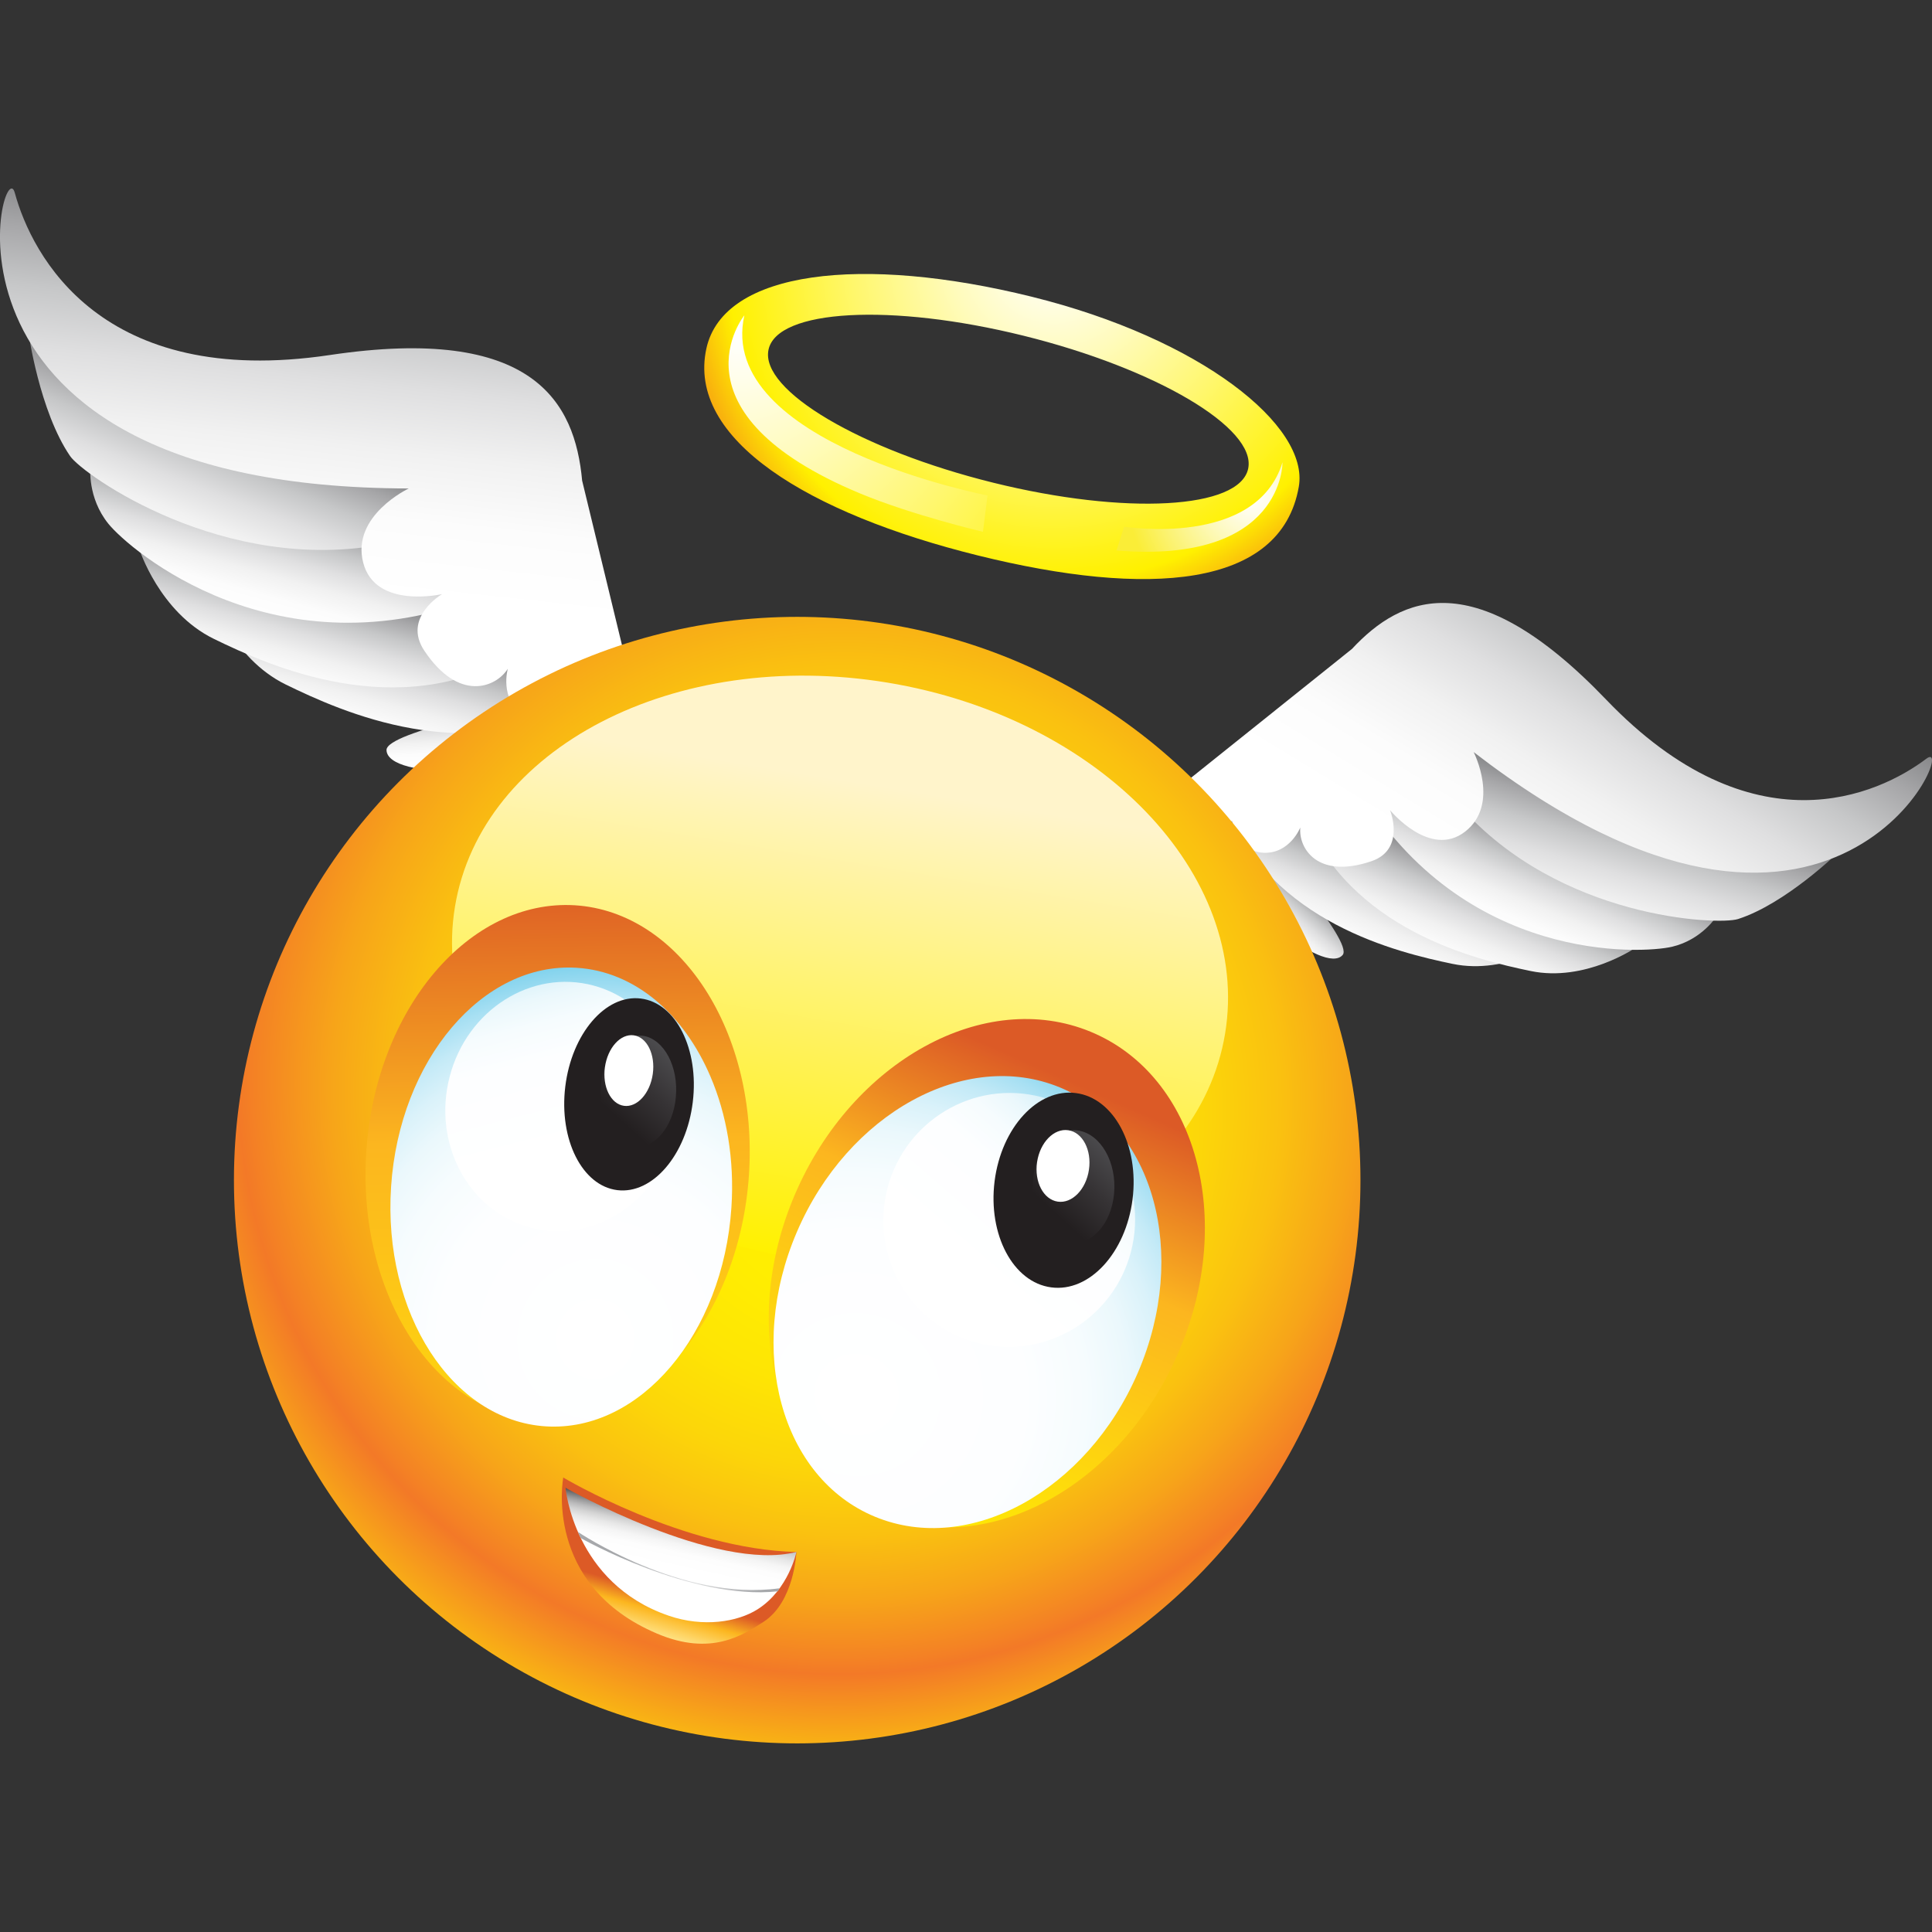 <?xml version="1.0" encoding="utf-8"?>
<!-- Generator: Adobe Illustrator 15.1.0, SVG Export Plug-In . SVG Version: 6.00 Build 0)  -->
<!DOCTYPE svg PUBLIC "-//W3C//DTD SVG 1.1//EN" "http://www.w3.org/Graphics/SVG/1.1/DTD/svg11.dtd">
<svg version="1.1" id="Layer_1" xmlns="http://www.w3.org/2000/svg" xmlns:xlink="http://www.w3.org/1999/xlink" x="0px" y="0px"
	 width="35px" height="35px" viewBox="0 0 35 35" enable-background="new 0 0 35 35" xml:space="preserve">
<rect x="0" y="0" width="35" height="35" fill="#333333" stroke="none"/>
<g>
	<g>
		
			<linearGradient id="SVGID_1_" gradientUnits="userSpaceOnUse" x1="-139.346" y1="1299.649" x2="-139.474" y2="1298.555" gradientTransform="matrix(0.364 0.931 -0.931 0.364 1281.852 -327.347)">
			<stop  offset="0" style="stop-color:#FFFFFF"/>
			<stop  offset="0.184" style="stop-color:#FCFCFC"/>
			<stop  offset="0.344" style="stop-color:#F1F1F1"/>
			<stop  offset="0.494" style="stop-color:#DFDFE0"/>
			<stop  offset="0.638" style="stop-color:#C6C7C8"/>
			<stop  offset="0.779" style="stop-color:#A6A6A8"/>
			<stop  offset="0.914" style="stop-color:#7F8082"/>
			<stop  offset="1" style="stop-color:#626366"/>
		</linearGradient>
		<path fill="url(#SVGID_1_)" d="M21.349,15.043c0,0,0.43,1.479,0.038,1.667s-0.954-1.048-0.652-2.145L21.349,15.043z"/>
		
			<linearGradient id="SVGID_2_" gradientUnits="userSpaceOnUse" x1="-175.544" y1="1136.277" x2="-175.691" y2="1135.02" gradientTransform="matrix(0.509 0.861 -0.861 0.509 1088.408 -411.426)">
			<stop  offset="0" style="stop-color:#FFFFFF"/>
			<stop  offset="0.184" style="stop-color:#FCFCFC"/>
			<stop  offset="0.344" style="stop-color:#F1F1F1"/>
			<stop  offset="0.494" style="stop-color:#DFDFE0"/>
			<stop  offset="0.638" style="stop-color:#C6C7C8"/>
			<stop  offset="0.779" style="stop-color:#A6A6A8"/>
			<stop  offset="0.914" style="stop-color:#7F8082"/>
			<stop  offset="1" style="stop-color:#626366"/>
		</linearGradient>
		<path fill="url(#SVGID_2_)" d="M21.795,15.102c0,0,0.76,1.597,0.351,1.883c-0.408,0.286-1.276-1.011-1.137-2.312L21.795,15.102z"
			/>
		
			<linearGradient id="SVGID_3_" gradientUnits="userSpaceOnUse" x1="-182.574" y1="1065.064" x2="-182.721" y2="1063.805" gradientTransform="matrix(0.567 0.824 -0.824 0.567 1002.598 -437.203)">
			<stop  offset="0" style="stop-color:#FFFFFF"/>
			<stop  offset="0.184" style="stop-color:#FCFCFC"/>
			<stop  offset="0.344" style="stop-color:#F1F1F1"/>
			<stop  offset="0.494" style="stop-color:#DFDFE0"/>
			<stop  offset="0.638" style="stop-color:#C6C7C8"/>
			<stop  offset="0.779" style="stop-color:#A6A6A8"/>
			<stop  offset="0.914" style="stop-color:#7F8082"/>
			<stop  offset="1" style="stop-color:#626366"/>
		</linearGradient>
		<path fill="url(#SVGID_3_)" d="M22.461,15.388c0,0,0.867,1.542,0.479,1.855c-0.388,0.313-1.343-0.921-1.292-2.228L22.461,15.388z"
			/>
		
			<linearGradient id="SVGID_4_" gradientUnits="userSpaceOnUse" x1="-181.918" y1="1064.439" x2="-182.235" y2="1063.256" gradientTransform="matrix(0.567 0.824 -0.824 0.567 1002.598 -437.203)">
			<stop  offset="0" style="stop-color:#FFFFFF"/>
			<stop  offset="0.184" style="stop-color:#FCFCFC"/>
			<stop  offset="0.344" style="stop-color:#F1F1F1"/>
			<stop  offset="0.494" style="stop-color:#DFDFE0"/>
			<stop  offset="0.638" style="stop-color:#C6C7C8"/>
			<stop  offset="0.779" style="stop-color:#A6A6A8"/>
			<stop  offset="0.914" style="stop-color:#7F8082"/>
			<stop  offset="1" style="stop-color:#626366"/>
		</linearGradient>
		<path fill="url(#SVGID_4_)" d="M22.933,15.274c0,0,1.585,1.783,1.392,2.024c-0.312,0.389-2.098-0.968-2.255-2.265L22.933,15.274z"
			/>
		
			<linearGradient id="SVGID_5_" gradientUnits="userSpaceOnUse" x1="-180.259" y1="1063.448" x2="-181.465" y2="1061.576" gradientTransform="matrix(0.567 0.824 -0.824 0.567 1002.598 -437.203)">
			<stop  offset="0" style="stop-color:#FFFFFF"/>
			<stop  offset="0.184" style="stop-color:#FCFCFC"/>
			<stop  offset="0.344" style="stop-color:#F1F1F1"/>
			<stop  offset="0.494" style="stop-color:#DFDFE0"/>
			<stop  offset="0.638" style="stop-color:#C6C7C8"/>
			<stop  offset="0.779" style="stop-color:#A6A6A8"/>
			<stop  offset="0.914" style="stop-color:#7F8082"/>
			<stop  offset="1" style="stop-color:#626366"/>
		</linearGradient>
		<path fill="url(#SVGID_5_)" d="M28.22,17.037c0,0-0.914,0.63-1.903,0.425c-0.987-0.206-3.283-0.743-4.125-2.859l1.104-0.914
			C23.295,13.689,25.66,17.067,28.22,17.037z"/>
		
			<linearGradient id="SVGID_6_" gradientUnits="userSpaceOnUse" x1="-179.351" y1="1062.357" x2="-180.556" y2="1060.486" gradientTransform="matrix(0.567 0.824 -0.824 0.567 1002.598 -437.203)">
			<stop  offset="0" style="stop-color:#FFFFFF"/>
			<stop  offset="0.184" style="stop-color:#FCFCFC"/>
			<stop  offset="0.344" style="stop-color:#F1F1F1"/>
			<stop  offset="0.494" style="stop-color:#DFDFE0"/>
			<stop  offset="0.638" style="stop-color:#C6C7C8"/>
			<stop  offset="0.779" style="stop-color:#A6A6A8"/>
			<stop  offset="0.914" style="stop-color:#7F8082"/>
			<stop  offset="1" style="stop-color:#626366"/>
		</linearGradient>
		<path fill="url(#SVGID_6_)" d="M29.633,17.167c0,0-0.914,0.629-1.903,0.424c-0.988-0.205-3.283-0.742-4.125-2.859l1.104-0.914
			C24.708,13.819,27.073,17.197,29.633,17.167z"/>
		
			<linearGradient id="SVGID_7_" gradientUnits="userSpaceOnUse" x1="-185.256" y1="786.64" x2="-185.953" y2="784.547" gradientTransform="matrix(0.758 0.652 -0.652 0.758 680.822 -458.385)">
			<stop  offset="0" style="stop-color:#FFFFFF"/>
			<stop  offset="0.184" style="stop-color:#FCFCFC"/>
			<stop  offset="0.344" style="stop-color:#F1F1F1"/>
			<stop  offset="0.494" style="stop-color:#DFDFE0"/>
			<stop  offset="0.638" style="stop-color:#C6C7C8"/>
			<stop  offset="0.779" style="stop-color:#A6A6A8"/>
			<stop  offset="0.914" style="stop-color:#7F8082"/>
			<stop  offset="1" style="stop-color:#626366"/>
		</linearGradient>
		<path fill="url(#SVGID_7_)" d="M31.105,16.59c0,0-0.267,0.432-0.813,0.561s-3.775,0.307-5.676-2.864l2.146,0.145
			C26.762,14.431,28.267,16.464,31.105,16.59z"/>
		
			<linearGradient id="SVGID_8_" gradientUnits="userSpaceOnUse" x1="-183.769" y1="785.918" x2="-185.163" y2="782.812" gradientTransform="matrix(0.758 0.652 -0.652 0.758 680.822 -458.385)">
			<stop  offset="0" style="stop-color:#FFFFFF"/>
			<stop  offset="0.184" style="stop-color:#FCFCFC"/>
			<stop  offset="0.344" style="stop-color:#F1F1F1"/>
			<stop  offset="0.494" style="stop-color:#DFDFE0"/>
			<stop  offset="0.638" style="stop-color:#C6C7C8"/>
			<stop  offset="0.779" style="stop-color:#A6A6A8"/>
			<stop  offset="0.914" style="stop-color:#7F8082"/>
			<stop  offset="1" style="stop-color:#626366"/>
		</linearGradient>
		<path fill="url(#SVGID_8_)" d="M33.288,15.453c0,0-0.943,0.92-1.801,1.196c-0.358,0.116-3.237-0.001-5.037-2.042l-0.138-1.787
			C26.312,12.82,29.903,16.254,33.288,15.453z"/>
		
			<linearGradient id="SVGID_9_" gradientUnits="userSpaceOnUse" x1="-186.125" y1="786.231" x2="-187.266" y2="779.258" gradientTransform="matrix(0.758 0.652 -0.652 0.758 680.822 -458.385)">
			<stop  offset="0" style="stop-color:#FFFFFF"/>
			<stop  offset="0.184" style="stop-color:#FCFCFC"/>
			<stop  offset="0.344" style="stop-color:#F1F1F1"/>
			<stop  offset="0.494" style="stop-color:#DFDFE0"/>
			<stop  offset="0.638" style="stop-color:#C6C7C8"/>
			<stop  offset="0.779" style="stop-color:#A6A6A8"/>
			<stop  offset="0.914" style="stop-color:#7F8082"/>
			<stop  offset="1" style="stop-color:#626366"/>
		</linearGradient>
		<path fill="url(#SVGID_9_)" d="M24.492,11.756c0.894-0.96,2.23-1.559,4.604,0.917c2.659,2.774,4.933,1.728,5.804,1.07
			c0.625-0.472-1.616,4.961-8.203-0.118c0,0,0.482,0.944-0.154,1.44c-0.638,0.496-1.361-0.388-1.361-0.388s0.289,0.714-0.341,0.926
			c-0.982,0.331-1.319-0.243-1.285-0.611c0,0-0.19,0.476-0.664,0.457c-0.475-0.019-0.574-0.583-0.574-0.583s-0.229,0.503-0.77,0.472
			c-0.539-0.032-0.655-0.7-0.655-0.7L24.492,11.756z"/>
	</g>
	<g>
		
			<linearGradient id="SVGID_10_" gradientUnits="userSpaceOnUse" x1="574.659" y1="338.673" x2="574.52" y2="337.481" gradientTransform="matrix(-0.858 0.514 0.514 0.858 329.907 -571.111)">
			<stop  offset="0" style="stop-color:#FFFFFF"/>
			<stop  offset="0.184" style="stop-color:#FCFCFC"/>
			<stop  offset="0.344" style="stop-color:#F1F1F1"/>
			<stop  offset="0.494" style="stop-color:#DFDFE0"/>
			<stop  offset="0.638" style="stop-color:#C6C7C8"/>
			<stop  offset="0.779" style="stop-color:#A6A6A8"/>
			<stop  offset="0.914" style="stop-color:#7F8082"/>
			<stop  offset="1" style="stop-color:#626366"/>
		</linearGradient>
		<path fill="url(#SVGID_10_)" d="M11.062,13.627c0,0-1.353,0.988-1.141,1.41c0.211,0.422,1.519-0.267,1.989-1.411L11.062,13.627z"
			/>
		
			<linearGradient id="SVGID_11_" gradientUnits="userSpaceOnUse" x1="684.009" y1="302.894" x2="683.849" y2="301.524" gradientTransform="matrix(-0.929 0.369 0.369 0.929 534.353 -519.284)">
			<stop  offset="0" style="stop-color:#FFFFFF"/>
			<stop  offset="0.184" style="stop-color:#FCFCFC"/>
			<stop  offset="0.344" style="stop-color:#F1F1F1"/>
			<stop  offset="0.494" style="stop-color:#DFDFE0"/>
			<stop  offset="0.638" style="stop-color:#C6C7C8"/>
			<stop  offset="0.779" style="stop-color:#A6A6A8"/>
			<stop  offset="0.914" style="stop-color:#7F8082"/>
			<stop  offset="1" style="stop-color:#626366"/>
		</linearGradient>
		<path fill="url(#SVGID_11_)" d="M10.641,13.38c0,0-1.718,0.87-1.556,1.387c0.162,0.518,1.772-0.021,2.518-1.232L10.641,13.38z"/>
		
			<linearGradient id="SVGID_12_" gradientUnits="userSpaceOnUse" x1="732.257" y1="292.633" x2="732.097" y2="291.264" gradientTransform="matrix(-0.953 0.304 0.304 0.953 618.015 -487.177)">
			<stop  offset="0" style="stop-color:#FFFFFF"/>
			<stop  offset="0.184" style="stop-color:#FCFCFC"/>
			<stop  offset="0.344" style="stop-color:#F1F1F1"/>
			<stop  offset="0.494" style="stop-color:#DFDFE0"/>
			<stop  offset="0.638" style="stop-color:#C6C7C8"/>
			<stop  offset="0.779" style="stop-color:#A6A6A8"/>
			<stop  offset="0.914" style="stop-color:#7F8082"/>
			<stop  offset="1" style="stop-color:#626366"/>
		</linearGradient>
		<path fill="url(#SVGID_12_)" d="M9.877,13.184c0,0-1.772,0.75-1.646,1.277c0.125,0.528,1.769,0.101,2.594-1.057L9.877,13.184z"/>
		
			<linearGradient id="SVGID_13_" gradientUnits="userSpaceOnUse" x1="732.971" y1="291.955" x2="732.626" y2="290.667" gradientTransform="matrix(-0.953 0.304 0.304 0.953 618.015 -487.177)">
			<stop  offset="0" style="stop-color:#FFFFFF"/>
			<stop  offset="0.184" style="stop-color:#FCFCFC"/>
			<stop  offset="0.344" style="stop-color:#F1F1F1"/>
			<stop  offset="0.494" style="stop-color:#DFDFE0"/>
			<stop  offset="0.638" style="stop-color:#C6C7C8"/>
			<stop  offset="0.779" style="stop-color:#A6A6A8"/>
			<stop  offset="0.914" style="stop-color:#7F8082"/>
			<stop  offset="1" style="stop-color:#626366"/>
		</linearGradient>
		<path fill="url(#SVGID_13_)" d="M9.547,12.772c0,0-2.551,0.48-2.545,0.816c0.01,0.542,2.449,0.564,3.447-0.449L9.547,12.772z"/>
		
			<linearGradient id="SVGID_14_" gradientUnits="userSpaceOnUse" x1="734.775" y1="290.875" x2="733.464" y2="288.839" gradientTransform="matrix(-0.953 0.304 0.304 0.953 618.015 -487.177)">
			<stop  offset="0" style="stop-color:#FFFFFF"/>
			<stop  offset="0.184" style="stop-color:#FCFCFC"/>
			<stop  offset="0.344" style="stop-color:#F1F1F1"/>
			<stop  offset="0.494" style="stop-color:#DFDFE0"/>
			<stop  offset="0.638" style="stop-color:#C6C7C8"/>
			<stop  offset="0.779" style="stop-color:#A6A6A8"/>
			<stop  offset="0.914" style="stop-color:#7F8082"/>
			<stop  offset="1" style="stop-color:#626366"/>
		</linearGradient>
		<path fill="url(#SVGID_14_)" d="M3.823,10.77c0,0,0.368,1.151,1.356,1.632c0.987,0.481,3.319,1.547,5.452,0.285l-0.341-1.521
			C10.29,11.167,6.006,12.5,3.823,10.77z"/>
		
			<linearGradient id="SVGID_15_" gradientUnits="userSpaceOnUse" x1="735.764" y1="289.688" x2="734.453" y2="287.653" gradientTransform="matrix(-0.953 0.304 0.304 0.953 618.015 -487.177)">
			<stop  offset="0" style="stop-color:#FFFFFF"/>
			<stop  offset="0.184" style="stop-color:#FCFCFC"/>
			<stop  offset="0.344" style="stop-color:#F1F1F1"/>
			<stop  offset="0.494" style="stop-color:#DFDFE0"/>
			<stop  offset="0.638" style="stop-color:#C6C7C8"/>
			<stop  offset="0.779" style="stop-color:#A6A6A8"/>
			<stop  offset="0.914" style="stop-color:#7F8082"/>
			<stop  offset="1" style="stop-color:#626366"/>
		</linearGradient>
		<path fill="url(#SVGID_15_)" d="M2.521,9.941c0,0,0.366,1.151,1.354,1.633c0.987,0.481,3.32,1.546,5.454,0.285l-0.342-1.521
			C8.987,10.338,4.704,11.671,2.521,9.941z"/>
		
			<linearGradient id="SVGID_16_" gradientUnits="userSpaceOnUse" x1="896.257" y1="271.847" x2="895.499" y2="269.572" gradientTransform="matrix(-0.999 0.052 0.052 0.999 885.507 -307.073)">
			<stop  offset="0" style="stop-color:#FFFFFF"/>
			<stop  offset="0.184" style="stop-color:#FCFCFC"/>
			<stop  offset="0.344" style="stop-color:#F1F1F1"/>
			<stop  offset="0.494" style="stop-color:#DFDFE0"/>
			<stop  offset="0.638" style="stop-color:#C6C7C8"/>
			<stop  offset="0.779" style="stop-color:#A6A6A8"/>
			<stop  offset="0.914" style="stop-color:#7F8082"/>
			<stop  offset="1" style="stop-color:#626366"/>
		</linearGradient>
		<path fill="url(#SVGID_16_)" d="M1.638,8.465c0,0-0.058,0.549,0.326,1.024c0.385,0.474,3.044,2.776,6.792,1.312L6.812,9.499
			C6.812,9.499,4.164,10.245,1.638,8.465z"/>
		
			<linearGradient id="SVGID_17_" gradientUnits="userSpaceOnUse" x1="897.879" y1="271.065" x2="896.361" y2="267.685" gradientTransform="matrix(-0.999 0.052 0.052 0.999 885.507 -307.073)">
			<stop  offset="0" style="stop-color:#FFFFFF"/>
			<stop  offset="0.184" style="stop-color:#FCFCFC"/>
			<stop  offset="0.344" style="stop-color:#F1F1F1"/>
			<stop  offset="0.494" style="stop-color:#DFDFE0"/>
			<stop  offset="0.638" style="stop-color:#C6C7C8"/>
			<stop  offset="0.779" style="stop-color:#A6A6A8"/>
			<stop  offset="0.914" style="stop-color:#7F8082"/>
			<stop  offset="1" style="stop-color:#626366"/>
		</linearGradient>
		<path fill="url(#SVGID_17_)" d="M0.517,6.034c0,0,0.199,1.419,0.753,2.228C1.5,8.6,4.056,10.416,6.964,9.857L8.271,8.41
			C8.271,8.41,2.897,8.976,0.517,6.034z"/>
		
			<linearGradient id="SVGID_18_" gradientUnits="userSpaceOnUse" x1="895.314" y1="271.406" x2="894.073" y2="263.821" gradientTransform="matrix(-0.999 0.052 0.052 0.999 885.507 -307.073)">
			<stop  offset="0" style="stop-color:#FFFFFF"/>
			<stop  offset="0.184" style="stop-color:#FCFCFC"/>
			<stop  offset="0.344" style="stop-color:#F1F1F1"/>
			<stop  offset="0.494" style="stop-color:#DFDFE0"/>
			<stop  offset="0.638" style="stop-color:#C6C7C8"/>
			<stop  offset="0.779" style="stop-color:#A6A6A8"/>
			<stop  offset="0.914" style="stop-color:#7F8082"/>
			<stop  offset="1" style="stop-color:#626366"/>
		</linearGradient>
		<path fill="url(#SVGID_18_)" d="M10.546,8.707c-0.13-1.421-0.882-2.827-4.573-2.275C1.838,7.049,0.579,4.636,0.267,3.49
			C0.043,2.669-1.645,8.835,7.405,8.849c0,0-1.044,0.491-0.826,1.342c0.218,0.852,1.43,0.572,1.43,0.572s-0.725,0.423-0.323,1.024
			c0.625,0.938,1.297,0.669,1.513,0.329c0,0-0.153,0.536,0.268,0.835s0.883-0.119,0.883-0.119s-0.139,0.585,0.347,0.917
			c0.486,0.333,1.03-0.167,1.03-0.167L10.546,8.707z"/>
	</g>
	
		<radialGradient id="SVGID_19_" cx="77.62" cy="281.033" r="19.803" fx="79.126" fy="284.066" gradientTransform="matrix(0.987 0.163 -0.163 0.987 -16.07 -272.039)" gradientUnits="userSpaceOnUse">
		<stop  offset="0" style="stop-color:#FFF100"/>
		<stop  offset="0.143" style="stop-color:#FFEE01"/>
		<stop  offset="0.239" style="stop-color:#FEE504"/>
		<stop  offset="0.322" style="stop-color:#FCD609"/>
		<stop  offset="0.397" style="stop-color:#FAC110"/>
		<stop  offset="0.467" style="stop-color:#F7A519"/>
		<stop  offset="0.532" style="stop-color:#F48324"/>
		<stop  offset="0.549" style="stop-color:#F37927"/>
		<stop  offset="0.714" style="stop-color:#FFF100"/>
	</radialGradient>
	<circle fill="url(#SVGID_19_)" cx="14.442" cy="21.379" r="10.204"/>
	
		<linearGradient id="SVGID_20_" gradientUnits="userSpaceOnUse" x1="77.926" y1="277.133" x2="77.926" y2="285.835" gradientTransform="matrix(0.987 0.163 -0.163 0.987 -16.07 -272.039)">
		<stop  offset="0" style="stop-color:#FFF4CB"/>
		<stop  offset="1" style="stop-color:#FFF100"/>
	</linearGradient>
	<path fill="url(#SVGID_20_)" d="M22.194,18.723c0.474-2.876-2.266-5.723-6.118-6.357c-3.854-0.634-7.359,1.184-7.834,4.06
		c-0.474,2.876,2.266,5.723,6.118,6.358C18.214,23.417,21.721,21.6,22.194,18.723z"/>
	
		<linearGradient id="SVGID_21_" gradientUnits="userSpaceOnUse" x1="65.477" y1="323.039" x2="67.477" y2="313.824" gradientTransform="matrix(0.979 0.203 -0.203 0.979 17 -301.369)">
		<stop  offset="0" style="stop-color:#FFF100"/>
		<stop  offset="0.275" style="stop-color:#FEDC0B"/>
		<stop  offset="0.681" style="stop-color:#FCB61F"/>
		<stop  offset="1" style="stop-color:#DC5A26"/>
	</linearGradient>
	<path fill="url(#SVGID_21_)" d="M14.404,21.631c-1.039,2.416-0.326,5.017,1.592,5.808c1.918,0.792,4.314-0.525,5.354-2.94
		c1.039-2.416,0.326-5.016-1.593-5.808C17.84,17.899,15.443,19.215,14.404,21.631z"/>
	
		<radialGradient id="SVGID_22_" cx="1501.212" cy="479.007" r="7.369" gradientTransform="matrix(-1.029 -0.425 -0.425 0.988 1763.838 190.026)" gradientUnits="userSpaceOnUse">
		<stop  offset="0" style="stop-color:#FFFFFF"/>
		<stop  offset="0.373" style="stop-color:#FDFEFF"/>
		<stop  offset="0.508" style="stop-color:#F6FCFE"/>
		<stop  offset="0.604" style="stop-color:#EBF8FC"/>
		<stop  offset="0.681" style="stop-color:#DAF2FA"/>
		<stop  offset="0.748" style="stop-color:#C4EAF7"/>
		<stop  offset="0.806" style="stop-color:#A8E0F3"/>
		<stop  offset="0.858" style="stop-color:#89D5EE"/>
		<stop  offset="0.879" style="stop-color:#7AD0EC"/>
	</radialGradient>
	<path fill="url(#SVGID_22_)" d="M14.438,22.314c-0.924,2.148-0.29,4.461,1.416,5.164c1.705,0.704,3.837-0.467,4.761-2.614
		c0.924-2.149,0.29-4.46-1.416-5.165C17.492,18.995,15.361,20.166,14.438,22.314z"/>
	
		<linearGradient id="SVGID_23_" gradientUnits="userSpaceOnUse" x1="66.262" y1="317.588" x2="69.27" y2="312.207" gradientTransform="matrix(0.979 0.203 -0.203 0.979 17 -301.369)">
		<stop  offset="0" style="stop-color:#FFFFFF"/>
		<stop  offset="0.296" style="stop-color:#FDFEFF"/>
		<stop  offset="0.403" style="stop-color:#F6FCFE"/>
		<stop  offset="0.479" style="stop-color:#EBF8FC"/>
		<stop  offset="0.541" style="stop-color:#DAF2FA"/>
		<stop  offset="0.594" style="stop-color:#C4EAF7"/>
		<stop  offset="0.64" style="stop-color:#A8E0F3"/>
		<stop  offset="0.681" style="stop-color:#89D5EE"/>
		<stop  offset="0.698" style="stop-color:#7AD0EC"/>
	</linearGradient>
	<path fill="url(#SVGID_23_)" d="M20.515,22.562c0.258-1.244-0.531-2.46-1.765-2.715c-1.231-0.255-2.44,0.547-2.699,1.792
		c-0.258,1.244,0.533,2.46,1.765,2.715C19.048,24.608,20.256,23.806,20.515,22.562z"/>
	<g>
		<path fill="#231F20" d="M18.018,21.398c0.124-0.973,0.783-1.688,1.474-1.596c0.688,0.09,1.148,0.952,1.025,1.925
			c-0.124,0.972-0.782,1.687-1.473,1.595C18.355,23.232,17.896,22.37,18.018,21.398z"/>
		
			<linearGradient id="SVGID_24_" gradientUnits="userSpaceOnUse" x1="133.87" y1="163.223" x2="135.254" y2="161.646" gradientTransform="matrix(1 0.025 -0.025 1 -110.678 -144.59)">
			<stop  offset="0" style="stop-color:#231F20"/>
			<stop  offset="0.376" style="stop-color:#363335"/>
			<stop  offset="1" style="stop-color:#5C5D60"/>
		</linearGradient>
		<path fill="url(#SVGID_24_)" d="M20.188,21.522c-0.01,0.564-0.35,1.012-0.759,0.999c-0.409-0.012-0.731-0.481-0.721-1.046
			c0.011-0.565,0.351-1.013,0.76-1C19.876,20.488,20.199,20.957,20.188,21.522z"/>
		
			<ellipse transform="matrix(0.989 0.146 -0.146 0.989 3.292 -2.586)" fill="#FFFFFF" cx="19.262" cy="21.128" rx="0.475" ry="0.654"/>
	</g>
	
		<linearGradient id="SVGID_25_" gradientUnits="userSpaceOnUse" x1="75.215" y1="294.504" x2="72.477" y2="279.743" gradientTransform="matrix(0.987 0.163 -0.163 0.987 -16.07 -272.039)">
		<stop  offset="0" style="stop-color:#FFF100"/>
		<stop  offset="0.275" style="stop-color:#FEDC0B"/>
		<stop  offset="0.681" style="stop-color:#FCB61F"/>
		<stop  offset="1" style="stop-color:#DC5A26"/>
	</linearGradient>
	<path fill="url(#SVGID_25_)" d="M13.568,21.286c-0.173,2.58-1.864,4.575-3.778,4.457s-3.327-2.305-3.154-4.885
		c0.172-2.58,1.864-4.575,3.779-4.458C12.328,16.52,13.74,18.707,13.568,21.286z"/>
	
		<radialGradient id="SVGID_26_" cx="571.526" cy="317.626" r="7.162" gradientTransform="matrix(1.056 0.065 -0.072 1.085 -569.883 -357.519)" gradientUnits="userSpaceOnUse">
		<stop  offset="0" style="stop-color:#FFFFFF"/>
		<stop  offset="0.373" style="stop-color:#FDFEFF"/>
		<stop  offset="0.508" style="stop-color:#F6FCFE"/>
		<stop  offset="0.604" style="stop-color:#EBF8FC"/>
		<stop  offset="0.681" style="stop-color:#DAF2FA"/>
		<stop  offset="0.748" style="stop-color:#C4EAF7"/>
		<stop  offset="0.806" style="stop-color:#A8E0F3"/>
		<stop  offset="0.858" style="stop-color:#89D5EE"/>
		<stop  offset="0.879" style="stop-color:#7AD0EC"/>
	</radialGradient>
	<path fill="url(#SVGID_26_)" d="M12.87,19.501c0.295,0.688,0.438,1.507,0.38,2.375c-0.152,2.294-1.658,4.068-3.359,3.964
		c-1.702-0.105-2.959-2.051-2.806-4.345s1.658-4.068,3.361-3.963C11.504,17.597,12.389,18.373,12.87,19.501L12.87,19.501z"/>
	
		<linearGradient id="SVGID_27_" gradientUnits="userSpaceOnUse" x1="1131.023" y1="335.529" x2="1133.949" y2="330.295" gradientTransform="matrix(-0.967 -0.256 -0.256 0.967 1189.704 -13.954)">
		<stop  offset="0" style="stop-color:#FFFFFF"/>
		<stop  offset="0.296" style="stop-color:#FDFEFF"/>
		<stop  offset="0.403" style="stop-color:#F6FCFE"/>
		<stop  offset="0.479" style="stop-color:#EBF8FC"/>
		<stop  offset="0.541" style="stop-color:#DAF2FA"/>
		<stop  offset="0.594" style="stop-color:#C4EAF7"/>
		<stop  offset="0.64" style="stop-color:#A8E0F3"/>
		<stop  offset="0.681" style="stop-color:#89D5EE"/>
		<stop  offset="0.698" style="stop-color:#7AD0EC"/>
	</linearGradient>
	<path fill="url(#SVGID_27_)" d="M8.147,19.502c0.315-1.211,1.482-1.949,2.604-1.648c1.123,0.301,1.775,1.525,1.459,2.736
		c-0.317,1.211-1.483,1.948-2.604,1.648C8.483,21.938,7.83,20.713,8.147,19.502z"/>
	<g>
		
			<ellipse transform="matrix(-0.993 -0.121 0.121 -0.993 20.313 40.897)" fill="#231F20" cx="11.397" cy="19.832" rx="1.163" ry="1.748"/>
		
			<linearGradient id="SVGID_28_" gradientUnits="userSpaceOnUse" x1="129.653" y1="170.632" x2="131.004" y2="169.093" gradientTransform="matrix(1 0.019 -0.019 1 -115.223 -152.844)">
			<stop  offset="0" style="stop-color:#231F20"/>
			<stop  offset="0.376" style="stop-color:#363335"/>
			<stop  offset="1" style="stop-color:#5C5D60"/>
		</linearGradient>
		<path fill="url(#SVGID_28_)" d="M12.249,19.777c-0.012,0.555-0.329,1-0.707,0.996c-0.378-0.007-0.674-0.462-0.661-1.018
			c0.012-0.555,0.329-1.001,0.708-0.995C11.966,18.767,12.263,19.223,12.249,19.777z"/>
		
			<ellipse transform="matrix(0.99 0.138 -0.138 0.99 2.79 -1.388)" fill="#FFFFFF" cx="11.394" cy="19.404" rx="0.438" ry="0.645"/>
	</g>
	
		<linearGradient id="SVGID_29_" gradientUnits="userSpaceOnUse" x1="2021.748" y1="253.097" x2="2021.345" y2="251.049" gradientTransform="matrix(0.924 0.383 -0.227 0.547 -1798.423 -882.789)">
		<stop  offset="0" style="stop-color:#FFF8B7"/>
		<stop  offset="0.095" style="stop-color:#FFEFA2"/>
		<stop  offset="0.291" style="stop-color:#FED76B"/>
		<stop  offset="0.538" style="stop-color:#FCB61F"/>
		<stop  offset="0.808" style="stop-color:#DC5A26"/>
		<stop  offset="1" style="stop-color:#DC5A26"/>
	</linearGradient>
	<path fill="url(#SVGID_29_)" d="M10.204,26.767c0,0,2.175,1.299,4.224,1.349c0,0-0.036,0.908-0.602,1.269
		c-0.365,0.233-0.941,0.625-1.921,0.21C9.831,28.716,10.204,26.767,10.204,26.767z"/>
	
		<linearGradient id="SVGID_30_" gradientUnits="userSpaceOnUse" x1="217.514" y1="204.506" x2="217.514" y2="203.143" gradientTransform="matrix(0.965 0.209 -0.061 0.762 -185.241 -172.884)">
		<stop  offset="0" style="stop-color:#FFFFFF"/>
		<stop  offset="0.282" style="stop-color:#FDFDFD"/>
		<stop  offset="0.433" style="stop-color:#F5F5F5"/>
		<stop  offset="0.552" style="stop-color:#E7E7E7"/>
		<stop  offset="0.655" style="stop-color:#D4D4D4"/>
		<stop  offset="0.748" style="stop-color:#BBBBBC"/>
		<stop  offset="0.833" style="stop-color:#9C9C9D"/>
		<stop  offset="0.912" style="stop-color:#787879"/>
		<stop  offset="0.985" style="stop-color:#4F4F50"/>
		<stop  offset="1" style="stop-color:#454547"/>
	</linearGradient>
	<path fill="url(#SVGID_30_)" d="M10.245,26.953c0,0,2.72,1.535,4.183,1.162c0,0-0.139,0.679-0.702,1.038
		c-0.366,0.233-0.988,0.331-1.612,0.117C10.394,28.681,10.245,26.953,10.245,26.953z"/>
	
		<linearGradient id="SVGID_31_" gradientUnits="userSpaceOnUse" x1="2020.311" y1="252.078" x2="2022.953" y2="251.643" gradientTransform="matrix(0.924 0.383 -0.227 0.547 -1798.423 -882.789)">
		<stop  offset="0" style="stop-color:#A6A8AB"/>
		<stop  offset="0.522" style="stop-color:#DBDCDD"/>
		<stop  offset="0.734" style="stop-color:#C6C7C9"/>
		<stop  offset="1" style="stop-color:#A6A8AB"/>
	</linearGradient>
	<path fill="url(#SVGID_31_)" d="M10.521,27.864c0,0,2.003,1.136,3.57,0.964l0.03-0.055c-1.774,0.248-3.652-1.021-3.652-1.021
		L10.521,27.864z"/>
	<g>
		
			<radialGradient id="SVGID_32_" cx="216.466" cy="331.777" r="7.97" gradientTransform="matrix(0.994 0.112 -0.112 0.994 -158.914 -349.417)" gradientUnits="userSpaceOnUse">
			<stop  offset="0" style="stop-color:#FFFFFF"/>
			<stop  offset="0.078" style="stop-color:#FFFEEC"/>
			<stop  offset="0.235" style="stop-color:#FFFBBC"/>
			<stop  offset="0.458" style="stop-color:#FFF76D"/>
			<stop  offset="0.736" style="stop-color:#FFF102"/>
			<stop  offset="0.742" style="stop-color:#FFF100"/>
			<stop  offset="1" style="stop-color:#EF4B23"/>
		</radialGradient>
		<path fill="url(#SVGID_32_)" d="M18.689,5.375c-3.066-0.759-5.58-0.48-5.892,0.937c-0.362,1.648,1.854,2.992,4.92,3.751
			c3.067,0.759,5.488,0.603,5.812-1.245C23.723,7.714,21.756,6.134,18.689,5.375z M17.991,8.744
			c-2.399-0.594-4.222-1.671-4.069-2.407c0.151-0.735,2.222-0.849,4.621-0.255c2.399,0.594,4.222,1.672,4.069,2.407
			S20.392,9.338,17.991,8.744z"/>
	</g>
	
		<radialGradient id="SVGID_33_" cx="210.963" cy="333.807" r="10.274" gradientTransform="matrix(0.994 0.112 -0.112 0.994 -158.914 -349.417)" gradientUnits="userSpaceOnUse">
		<stop  offset="0" style="stop-color:#FFFFFF"/>
		<stop  offset="0.078" style="stop-color:#FFFEEC"/>
		<stop  offset="0.235" style="stop-color:#FFFBBC"/>
		<stop  offset="0.458" style="stop-color:#FFF76D"/>
		<stop  offset="0.736" style="stop-color:#FFF102"/>
		<stop  offset="0.742" style="stop-color:#FFF100"/>
		<stop  offset="1" style="stop-color:#EF4B23"/>
	</radialGradient>
	<path fill="url(#SVGID_33_)" d="M13.485,5.712c0,0-1.43,1.762,2.101,3.229c0.948,0.394,2.221,0.693,2.221,0.693l0.083-0.658
		C17.89,8.975,12.964,8.029,13.485,5.712z"/>
	
		<radialGradient id="SVGID_34_" cx="220.526" cy="335.728" r="2.254" gradientTransform="matrix(0.994 0.112 -0.112 0.994 -158.914 -349.417)" gradientUnits="userSpaceOnUse">
		<stop  offset="0" style="stop-color:#FFFFFF"/>
		<stop  offset="0.129" style="stop-color:#FFFDEC"/>
		<stop  offset="0.39" style="stop-color:#FDF9BC"/>
		<stop  offset="0.756" style="stop-color:#FBF26E"/>
		<stop  offset="1" style="stop-color:#FAED37"/>
	</radialGradient>
	<path fill="url(#SVGID_34_)" d="M20.364,9.541c0,0,2.397,0.388,2.87-1.167c0,0,0.03,1.85-3.008,1.598L20.364,9.541z"/>
</g>
</svg>
